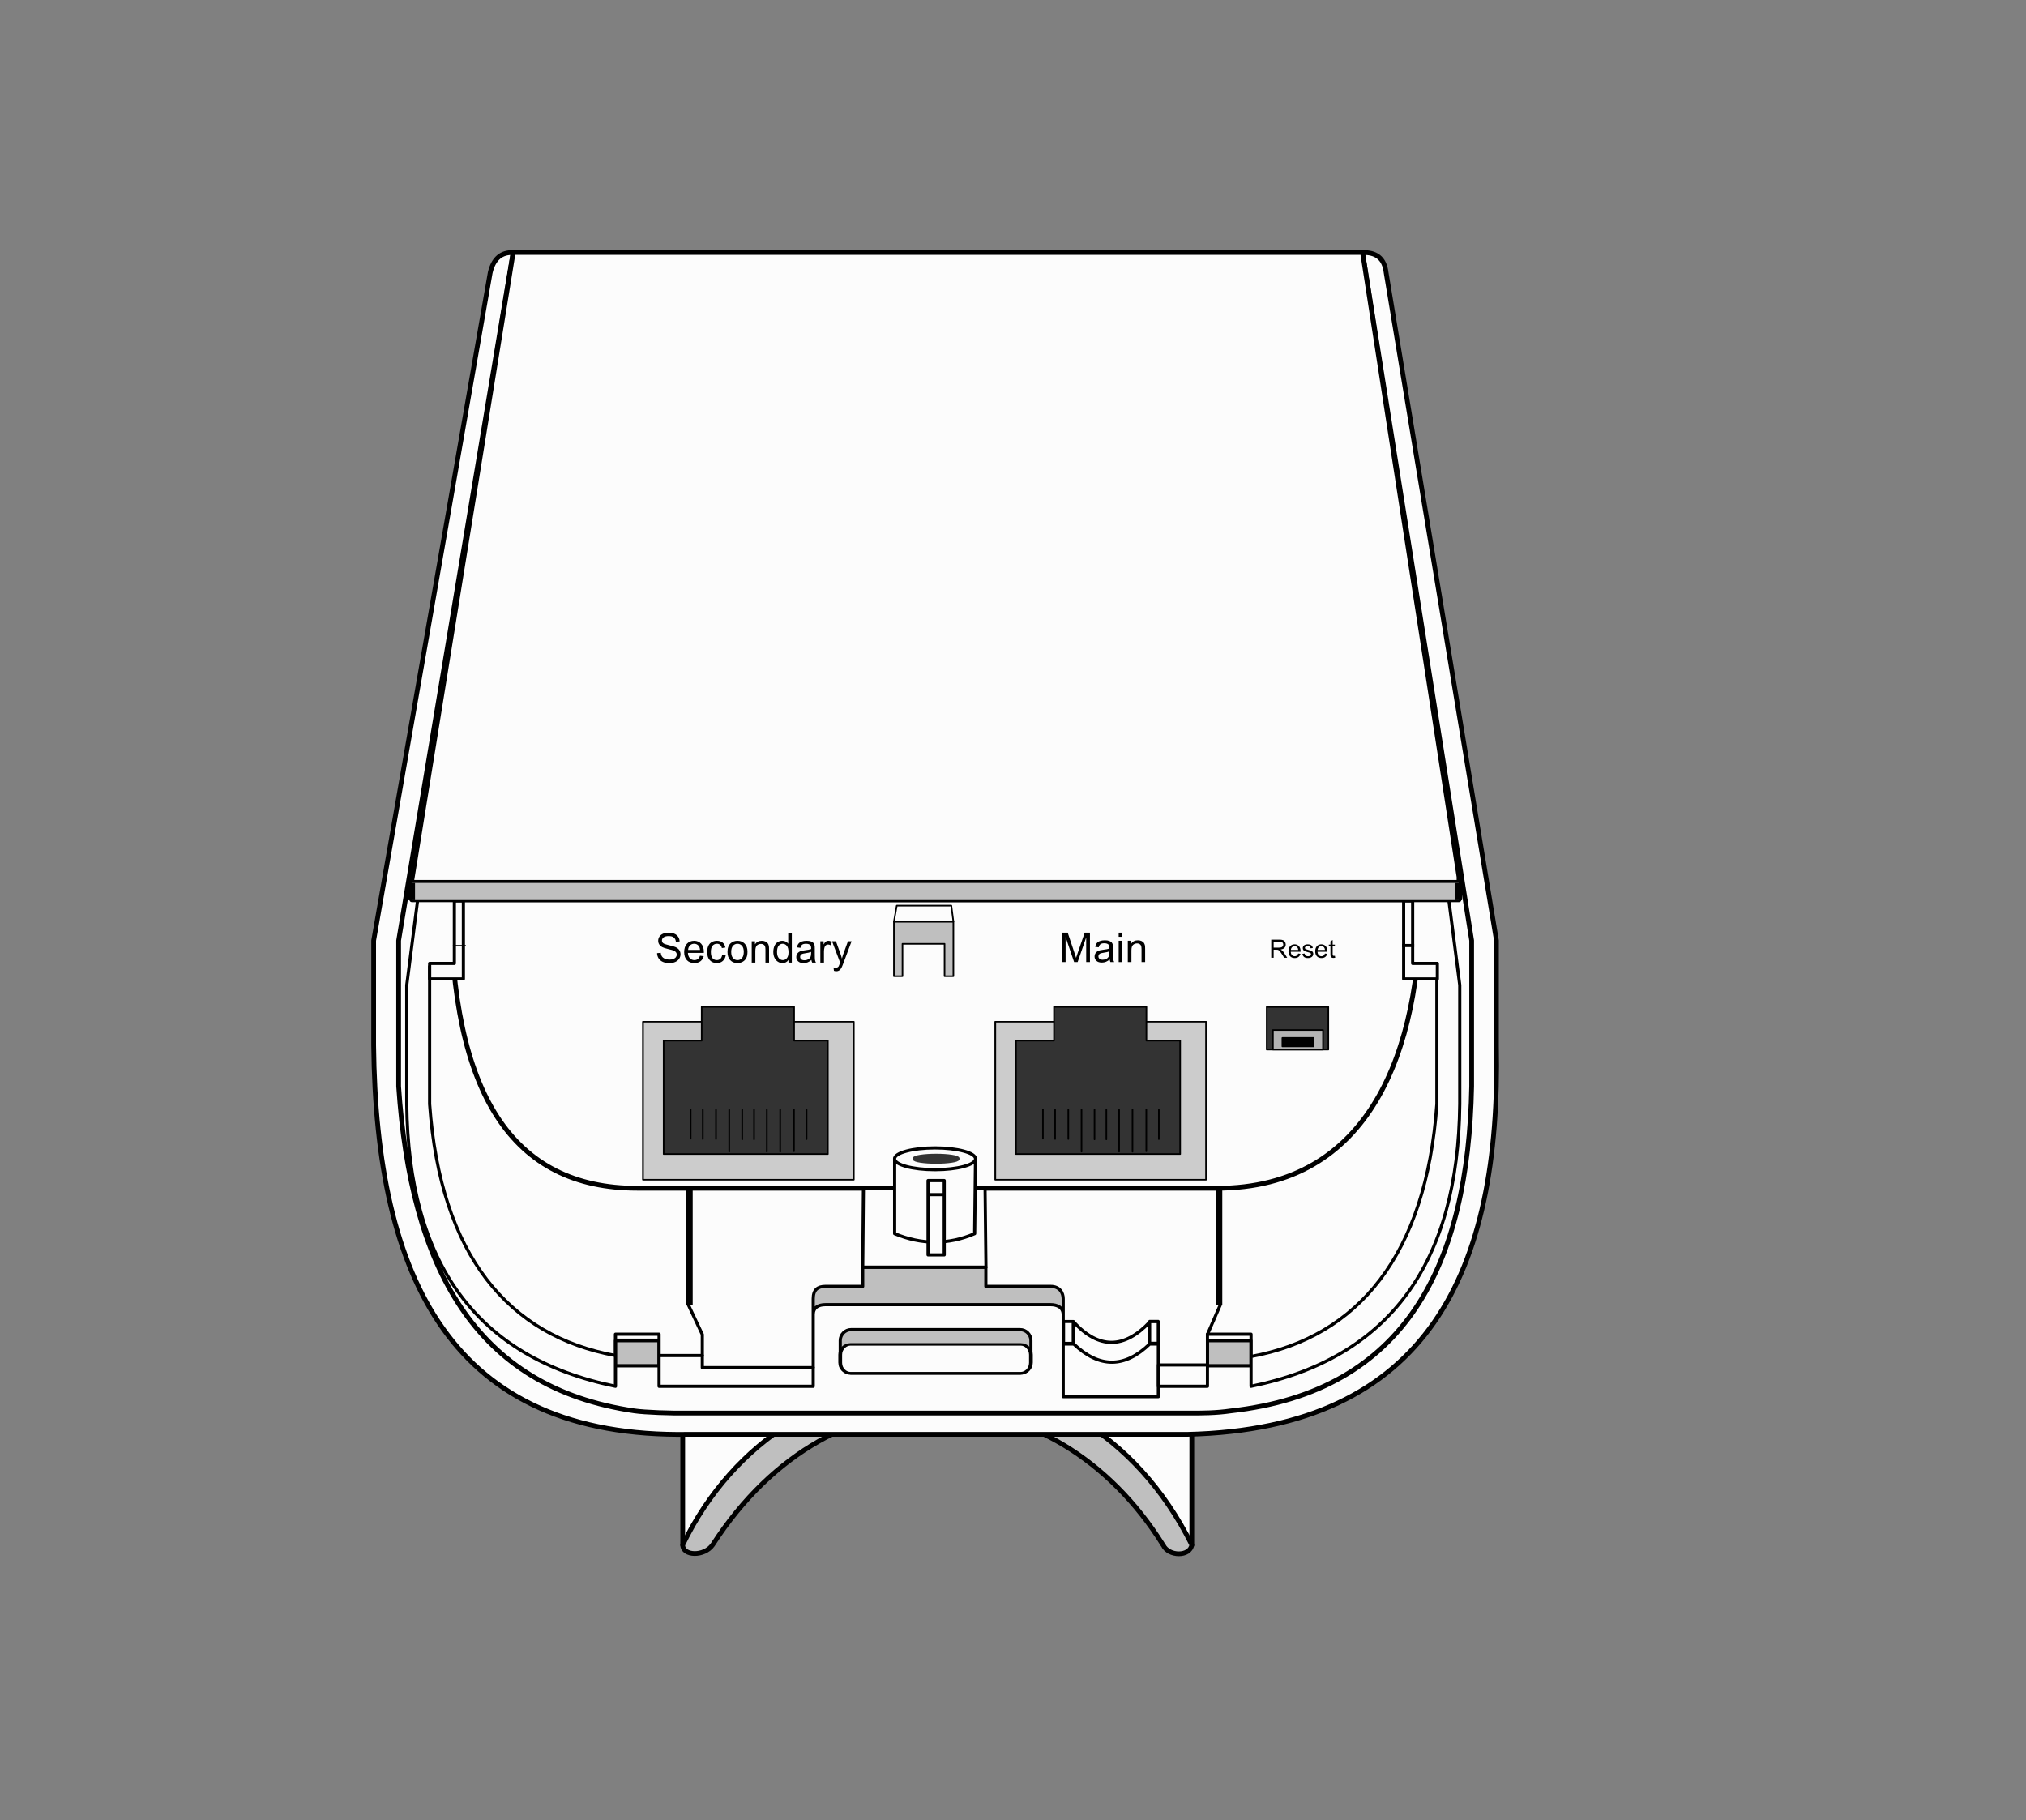 <?xml version="1.0" standalone="no"?>
<!DOCTYPE svg PUBLIC "-//W3C//DTD SVG 1.1//EN" "http://www.w3.org/Graphics/SVG/1.1/DTD/svg11.dtd">
<svg width="100%" height="100%" viewBox="0 0 1280 1150" version="1.1" xmlns="http://www.w3.org/2000/svg" xmlns:xlink="http://www.w3.org/1999/xlink" xml:space="preserve" style="fill-rule:evenodd;clip-rule:evenodd;stroke-linecap:round;stroke-linejoin:round;stroke-miterlimit:1.414;">
    <rect x="0" y="0" width="1280" height="1150" fill="#808080" stroke="none"/>
    <g id="Nanostation">
        <g id="mast-schiene">
            <path d="M431.327,976.213L447.519,973.399L497.939,910.183L497.939,895.762L431.327,895.762L431.327,976.213Z" style="fill:rgb(252,252,252);stroke-width:3px;stroke:black;"/>
            <g transform="matrix(-1,0,0,1,1184.29,0)">
                <path d="M431.327,976.213L447.519,973.399L497.939,910.183L497.939,895.762L431.327,895.762L431.327,976.213Z" style="fill:rgb(252,252,252);stroke-width:3px;stroke:black;"/>
            </g>
            <path d="M431.331,976.122C431.304,983.251 444.974,983.577 450.218,976.122C526.872,857.315 666.41,866.452 734.751,976.122C734.793,976.16 734.852,976.185 734.875,976.235C738.256,983.52 751.752,983.704 752.963,976.122C681.851,832.818 496.3,841.711 431.331,976.122Z" style="fill:rgb(191,191,191);stroke-width:3px;stroke:black;"/>
        </g>
        <path d="M933.149,560.58L940.556,597.998L940.556,702.289L906.065,824.446L840.709,881.808L762.36,900.324L414.957,900.324L337.316,881.808L281.764,824.446L244.691,702.289L244.691,597.998L251.534,560.58L933.149,560.58Z" style="fill:rgb(252,252,252);stroke-width:2px;stroke-linecap:square;stroke:black;"/>
        <g id="frontgrauseite">
            <g transform="matrix(1,0,0,1.1,0,-83.397)">
                <rect x="762.861" y="845.871" width="27.502" height="14.432" style="fill:rgb(191,191,191);stroke-width:1.9px;stroke:black;"/>
            </g>
            <g transform="matrix(1,0,0,1.1,-374.025,-83.397)">
                <rect x="762.861" y="845.871" width="27.502" height="14.432" style="fill:rgb(191,191,191);stroke-width:1.9px;stroke:black;"/>
            </g>
            <path d="M513.784,863.958L513.784,830.604C513.784,826.316 516.856,824.343 521.513,824.343L663.75,824.343C667.618,824.343 671.719,825.868 671.719,830.604L671.719,864.586L671.719,820.629C671.719,816.854 669.542,812.797 663.75,812.797L622.847,812.797L622.847,800.639L545.033,800.639L545.033,812.797L521.513,812.797C516.736,812.797 513.784,814.822 513.784,820.629L513.784,863.958Z" style="fill:rgb(191,191,191);stroke-width:2px;stroke:black;"/>
        </g>
        <g id="leisteSoMiddich">
            <g>
                <path d="M771.111,824.145L762.851,843.128" style="fill:none;stroke-width:2px;stroke:black;"/>
                <g transform="matrix(1,0,0,1,-0.887,0)">
                    <path d="M771.111,751.454L771.111,822.381" style="fill:none;stroke-width:4px;stroke-linecap:square;stroke:black;"/>
                </g>
            </g>
            <g transform="matrix(-1,0,0,1,1205.86,0)">
                <path d="M771.111,824.145L762.148,843.167L762.148,856.535" style="fill:none;stroke-width:2px;stroke:black;"/>
                <g transform="matrix(1,0,0,1,-0.887,0)">
                    <path d="M771.111,751.454L771.111,822.381" style="fill:none;stroke-width:4px;stroke-linecap:square;stroke:black;"/>
                </g>
            </g>
        </g>
        <g id="Bohrung">
            <path d="M651.324,846.993C651.324,843.188 648.235,840.098 644.429,840.098L537.755,840.098C533.95,840.098 530.861,843.188 530.861,846.993L530.861,860.782C530.861,864.587 533.95,867.676 537.755,867.676L644.429,867.676C648.235,867.676 651.324,864.587 651.324,860.782L651.324,846.993Z" style="fill:rgb(191,191,191);stroke-width:2px;stroke:black;"/>
            <g transform="matrix(1,0,0,0.66,-0.003,294.969)">
                <path d="M651.324,849.985C651.324,844.529 648.4,840.098 644.798,840.098L537.387,840.098C533.785,840.098 530.861,844.529 530.861,849.985L530.861,857.789C530.861,863.246 533.785,867.676 537.387,867.676L644.798,867.676C648.4,867.676 651.324,863.246 651.324,857.789L651.324,849.985Z" style="fill:rgb(252,252,252);stroke-width:2.36px;stroke:black;"/>
            </g>
        </g>
        <g id="Lan nubsi">
            <g transform="matrix(1,0,0,1,0,-13.843)">
                <path d="M671.715,882.459L731.84,882.459L731.84,849.188L726.371,849.188C710.274,866.137 694.27,866.436 678.363,849.188L671.715,849.188L671.715,882.459Z" style="fill:rgb(252,252,252);stroke-width:2px;stroke:black;"/>
            </g>
            <path d="M671.715,882.459L731.84,882.459L731.84,849.188L726.371,849.188C710.598,864.406 694.642,864.632 678.363,849.188L671.715,849.188L671.715,882.459Z" style="fill:rgb(252,252,252);stroke-width:2px;stroke:black;"/>
            <g transform="matrix(1.053,0,0,1.016,-35.972,-14.158)">
                <rect x="672.229" y="835.771" width="5.886" height="13.607" style="fill:rgb(252,252,252);stroke-width:1.93px;stroke:black;"/>
            </g>
            <g transform="matrix(0.915,0,0,1.016,111.277,-14.158)">
                <rect x="672.229" y="835.771" width="5.886" height="13.607" style="fill:rgb(252,252,252);stroke-width:2.07px;stroke:black;"/>
            </g>
        </g>
        <path d="M768.759,750.784L402.592,750.784C324.084,750.784 284.787,691.757 284.787,568.522L897.513,568.522C897.513,664.074 865.43,750.784 768.759,750.784Z" style="fill:rgb(252,252,252);stroke-width:3px;stroke:black;"/>
        <g>
            <path d="M890.763,568.202L890.763,610.638L907.805,610.638L907.805,697.613C901.013,793.267 857.843,844.751 790.401,857.096L790.401,843.013L762.846,843.013L762.846,862.445L731.926,862.445L731.926,875.917L762.846,875.917L762.846,846.837L790.401,846.837L790.401,875.917C878.263,857.991 921.282,797.674 922.258,697.613L922.258,622.455L915.287,568.202L890.763,568.202Z" style="fill:rgb(252,252,252);stroke-width:2px;stroke:black;"/>
            <g transform="matrix(-1,0,0,1,1179.24,0)">
                <path d="M890.763,568.061L890.763,610.638L907.805,610.638L907.805,697.613C901.013,793.267 857.843,844.148 790.401,856.493L790.401,843.013L762.846,843.013L762.846,856.493L735.528,856.493L735.528,864.135L665.46,864.135L665.46,875.917L762.846,875.917L762.846,846.785L790.401,846.785L790.401,875.917C878.263,857.991 921.282,797.674 922.258,697.613L922.258,622.455L915.287,568.061L890.763,568.061Z" style="fill:rgb(252,252,252);stroke-width:2px;stroke:black;"/>
            </g>
        </g>
        <path d="M875.724,172.244L945.44,594.279L945.44,660.392C948.185,803.411 902.387,902.699 750.339,906.272L435.017,906.272C285.447,908.774 237.584,808.094 236.07,660.392L236.07,594.279L309.721,172.244C311.849,163.161 316.893,159.342 324.189,159.587L251.843,594.279L251.843,686.365C259.458,800.091 299.527,876.784 400.895,891.466C407.411,892.409 423.614,893 435.017,892.833L750.339,892.833C759.346,892.884 768.5,892.82 777.588,891.466C888.784,879.147 927.633,798.326 929.774,686.365L929.774,594.279L860.848,159.587C869.077,159.381 874.627,162.799 875.724,172.244Z" style="fill:rgb(252,252,252);stroke-width:3px;stroke:black;"/>
        <g id="öse">
            <path d="M566.562,572.217L564.763,582.362L602.339,582.362L601.041,572.217L566.562,572.217Z" style="fill:rgb(252,252,252);stroke-width:1px;stroke:black;"/>
            <g transform="matrix(1,0,0,1,-1.13687e-13,0.08)">
                <path d="M564.763,616.716L570.181,616.716L570.181,596.276L596.762,596.276L596.762,616.716L602.336,616.716L602.336,582.35L564.763,582.35L564.763,616.716Z" style="fill:rgb(191,191,191);stroke-width:1px;stroke:black;"/>
            </g>
        </g>
        <g transform="matrix(1,0,0,1.044,0,-35.358)">
            <path d="M545.067,800.793L622.916,800.793L622.357,753.273L545.505,753.273L545.067,800.793Z" style="fill:rgb(252,252,252);stroke-width:1.96px;stroke:black;"/>
        </g>
        <g id="Bohrnubsi">
            <path d="M565.218,779.477C582.175,786.509 599.03,786.662 615.778,779.477L616.312,732.12L565.218,732.12L565.218,779.477Z" style="fill:rgb(252,252,252);stroke-width:2px;stroke:black;"/>
            <g>
                <ellipse cx="590.754" cy="732.176" rx="25.573" ry="6.878" style="fill:rgb(252,252,252);stroke-width:2px;stroke:black;"/>
                <g transform="matrix(1,0,0,1,-0.546,0.195)">
                    <ellipse cx="591.962" cy="731.945" rx="13.862" ry="2.151" style="fill:rgb(51,51,51);stroke-width:2px;stroke:rgb(51,51,51);"/>
                </g>
            </g>
            <path d="M586.343,745.933L596.558,745.933L596.558,754.83L586.343,754.83L586.343,745.933L586.343,792.884L596.558,792.884L596.558,754.83L586.343,754.83" style="fill:rgb(252,252,252);stroke-width:2px;stroke:black;"/>
        </g>
        <g>
            <path d="M886.805,618.525L908.106,618.525L908.106,608.731L892.501,608.731L892.501,569.242L886.805,569.242L886.805,618.525Z" style="fill:rgb(252,252,252);stroke-width:2px;stroke:black;"/>
            <g transform="matrix(-1,0,0,1,1179.56,0)">
                <path d="M886.805,618.525L908.106,618.525L908.106,608.731L892.501,608.731L892.501,569.242L886.805,569.242L886.805,618.525Z" style="fill:rgb(252,252,252);stroke-width:2px;stroke:black;"/>
            </g>
            <path d="M892.475,597.431L886.899,597.431" style="fill:none;stroke-width:2px;stroke-linecap:square;stroke:black;"/>
            <g transform="matrix(4.174,0,0,1,-3418.52,0)">
                <path d="M889.178,597.431L887.89,597.431" style="fill:none;stroke-width:0.66px;stroke-linecap:square;stroke:black;"/>
            </g>
        </g>
        <g id="Deckel">
            <path d="M324.237,159.551L260.193,556.09L260.193,568.512L921.777,568.512L921.777,554.07L860.84,159.551L324.237,159.551Z" style="fill:rgb(252,252,252);stroke-width:3px;stroke:black;"/>
        </g>
    </g>
    <g transform="matrix(1,0,0,1,0,-0.217)">
        <path d="M260.948,557.73L921.554,557.73" style="fill:none;stroke-width:3px;stroke:black;"/>
    </g>
    <g id="bedienteile">
        <g id="Lan MAIN" transform="matrix(1.481,0,0,1.481,-8.219,-788.593)">
            <g transform="matrix(1,0,0,0.876,1.24345e-14,128.701)">
                <path d="M430.126,958.534L520.049,958.534L520.049,1035.48L430.126,1035.48L430.126,958.534" style="fill:rgb(204,204,204);stroke-width:0.72px;stroke:black;"/>
            </g>
            <path d="M455.182,962.039L494.601,962.039L494.601,976.433L508.997,976.433L508.997,1024.83L438.954,1024.83L438.954,976.433L455.182,976.433L455.182,962.039Z" style="fill:rgb(51,51,51);stroke-width:0.68px;stroke:black;"/>
            <g id="pins" transform="matrix(1,0,0,1,0,5.574)">
                <path d="M450.462,1000.22L450.462,1012.69" style="fill:none;stroke-width:0.68px;stroke:black;"/>
                <g transform="matrix(1,0,0,1,5.188,0.143)">
                    <path d="M450.462,1000.22L450.462,1012.69" style="fill:none;stroke-width:0.68px;stroke:black;"/>
                </g>
                <g transform="matrix(1,0,0,1,10.822,0.143)">
                    <path d="M450.462,1000.22L450.462,1012.69" style="fill:none;stroke-width:0.68px;stroke:black;"/>
                </g>
                <g transform="matrix(1,0,0,1,22.004,0.292)">
                    <path d="M450.462,1000.07L450.462,1012.69" style="fill:none;stroke-width:0.68px;stroke:black;"/>
                </g>
                <g transform="matrix(1,0,0,1,27.05,0.292)">
                    <path d="M450.462,1000.05L450.462,1012.69" style="fill:none;stroke-width:0.68px;stroke:black;"/>
                </g>
                <g transform="matrix(1,0,0,1,49.451,0.193)">
                    <path d="M450.462,1000.16L450.462,1012.69" style="fill:none;stroke-width:0.68px;stroke:black;"/>
                </g>
                <path d="M466.922,1000.38L466.922,1018.21" style="fill:none;stroke-width:0.68px;stroke:black;"/>
                <g transform="matrix(1,0,0,1,16.04,-0.056)">
                    <path d="M466.922,1000.41L466.922,1018.27" style="fill:none;stroke-width:0.68px;stroke:black;"/>
                </g>
                <g transform="matrix(1,0,0,1,21.744,-0.155)">
                    <path d="M466.922,1000.5L466.922,1018.4" style="fill:none;stroke-width:0.68px;stroke:black;"/>
                </g>
                <g transform="matrix(1,0,0,1,27.626,-0.353)">
                    <path d="M466.922,1000.67L466.922,1018.4" style="fill:none;stroke-width:0.68px;stroke:black;"/>
                </g>
            </g>
        </g>
        <g id="Lan MAIN1" transform="matrix(1.481,0,0,1.481,-230.797,-788.593)">
            <g transform="matrix(1,0,0,0.876,1.24345e-14,128.701)">
                <path d="M430.126,958.534L520.049,958.534L520.049,1035.48L430.126,1035.48L430.126,958.534" style="fill:rgb(204,204,204);stroke-width:0.72px;stroke:black;"/>
            </g>
            <path d="M455.182,962.039L494.601,962.039L494.601,976.433L508.997,976.433L508.997,1024.83L438.954,1024.83L438.954,976.433L455.182,976.433L455.182,962.039Z" style="fill:rgb(51,51,51);stroke-width:0.68px;stroke:black;"/>
            <g id="pins1" transform="matrix(1,0,0,1,0,5.574)">
                <path d="M450.462,1000.22L450.462,1012.69" style="fill:none;stroke-width:0.68px;stroke:black;"/>
                <g transform="matrix(1,0,0,1,5.188,0.143)">
                    <path d="M450.462,1000.22L450.462,1012.69" style="fill:none;stroke-width:0.68px;stroke:black;"/>
                </g>
                <g transform="matrix(1,0,0,1,10.822,0.143)">
                    <path d="M450.462,1000.22L450.462,1012.69" style="fill:none;stroke-width:0.68px;stroke:black;"/>
                </g>
                <g transform="matrix(1,0,0,1,22.004,0.292)">
                    <path d="M450.462,1000.07L450.462,1012.69" style="fill:none;stroke-width:0.68px;stroke:black;"/>
                </g>
                <g transform="matrix(1,0,0,1,27.05,0.292)">
                    <path d="M450.462,1000.05L450.462,1012.69" style="fill:none;stroke-width:0.68px;stroke:black;"/>
                </g>
                <g transform="matrix(1,0,0,1,49.451,0.193)">
                    <path d="M450.462,1000.16L450.462,1012.69" style="fill:none;stroke-width:0.68px;stroke:black;"/>
                </g>
                <path d="M466.922,1000.38L466.922,1018.21" style="fill:none;stroke-width:0.68px;stroke:black;"/>
                <g transform="matrix(1,0,0,1,16.04,-0.056)">
                    <path d="M466.922,1000.41L466.922,1018.27" style="fill:none;stroke-width:0.68px;stroke:black;"/>
                </g>
                <g transform="matrix(1,0,0,1,21.744,-0.155)">
                    <path d="M466.922,1000.5L466.922,1018.4" style="fill:none;stroke-width:0.68px;stroke:black;"/>
                </g>
                <g transform="matrix(1,0,0,1,27.626,-0.353)">
                    <path d="M466.922,1000.67L466.922,1018.4" style="fill:none;stroke-width:0.68px;stroke:black;"/>
                </g>
            </g>
        </g>
        <g id="Reset">
            <rect x="800.306" y="636.233" width="38.909" height="26.928" style="fill:rgb(51,51,51);stroke-width:1px;stroke:black;"/>
            <g transform="matrix(1,0,0,1,-1.404,-0.097)">
                <rect x="805.618" y="650.895" width="31.654" height="12.363" style="fill:rgb(179,179,179);stroke-width:1px;stroke:black;"/>
            </g>
            <g transform="matrix(1,0,0,1,-3.115,0.077)">
                <rect x="813.313" y="655.727" width="19.703" height="5.352" style="fill:black;stroke-width:1px;stroke:black;"/>
            </g>
        </g>
    </g>
    <g id="Beschriftungen">
        <g transform="matrix(1,0,0,1,0.6,14.062)">
            <path d="M414.524,588.178L416.848,587.975C416.958,588.906 417.214,589.67 417.616,590.266C418.018,590.863 418.642,591.345 419.488,591.714C420.335,592.082 421.287,592.266 422.345,592.266C423.284,592.266 424.114,592.126 424.833,591.847C425.552,591.568 426.088,591.185 426.439,590.698C426.79,590.211 426.966,589.68 426.966,589.105C426.966,588.521 426.796,588.011 426.458,587.575C426.119,587.139 425.561,586.773 424.782,586.477C424.283,586.282 423.178,585.98 421.469,585.569C419.759,585.159 418.561,584.771 417.876,584.408C416.987,583.942 416.325,583.364 415.889,582.675C415.453,581.985 415.235,581.213 415.235,580.358C415.235,579.418 415.502,578.54 416.035,577.723C416.568,576.907 417.347,576.287 418.371,575.864C419.395,575.44 420.533,575.229 421.786,575.229C423.166,575.229 424.382,575.451 425.436,575.895C426.49,576.34 427.3,576.993 427.867,577.857C428.434,578.72 428.739,579.698 428.781,580.789L426.42,580.967C426.293,579.791 425.863,578.902 425.131,578.301C424.399,577.7 423.318,577.4 421.888,577.4C420.398,577.4 419.313,577.673 418.631,578.219C417.95,578.764 417.609,579.422 417.609,580.193C417.609,580.861 417.85,581.411 418.333,581.843C418.807,582.275 420.045,582.717 422.046,583.17C424.048,583.623 425.421,584.018 426.166,584.357C427.249,584.856 428.049,585.489 428.565,586.255C429.082,587.021 429.34,587.903 429.34,588.902C429.34,589.892 429.056,590.825 428.489,591.701C427.922,592.577 427.107,593.258 426.045,593.745C424.983,594.232 423.788,594.475 422.459,594.475C420.775,594.475 419.363,594.229 418.225,593.739C417.087,593.248 416.194,592.509 415.546,591.523C414.899,590.537 414.558,589.422 414.524,588.178Z" style="fill:black;fill-rule:nonzero;"/>
            <path d="M441.642,589.816L444.003,590.108C443.63,591.487 442.941,592.558 441.933,593.32C440.926,594.081 439.64,594.462 438.074,594.462C436.102,594.462 434.538,593.855 433.383,592.64C432.228,591.426 431.65,589.723 431.65,587.531C431.65,585.262 432.234,583.502 433.402,582.249C434.57,580.997 436.085,580.37 437.947,580.37C439.75,580.37 441.223,580.984 442.365,582.211C443.508,583.438 444.079,585.165 444.079,587.391C444.079,587.526 444.075,587.729 444.066,588L434.012,588C434.096,589.481 434.515,590.616 435.268,591.403C436.022,592.19 436.961,592.583 438.087,592.583C438.925,592.583 439.64,592.363 440.232,591.923C440.825,591.483 441.294,590.781 441.642,589.816ZM434.139,586.121L441.667,586.121C441.565,584.987 441.278,584.137 440.804,583.57C440.076,582.689 439.132,582.249 437.973,582.249C436.923,582.249 436.041,582.601 435.326,583.303C434.61,584.005 434.215,584.945 434.139,586.121Z" style="fill:black;fill-rule:nonzero;"/>
            <path d="M455.67,589.219L457.917,589.511C457.671,591.06 457.043,592.272 456.032,593.148C455.02,594.024 453.778,594.462 452.306,594.462C450.461,594.462 448.977,593.859 447.856,592.653C446.734,591.447 446.174,589.718 446.174,587.467C446.174,586.011 446.415,584.738 446.897,583.646C447.38,582.554 448.114,581.735 449.1,581.189C450.086,580.643 451.159,580.37 452.318,580.37C453.782,580.37 454.98,580.741 455.911,581.481C456.842,582.222 457.439,583.273 457.701,584.636L455.479,584.979C455.268,584.073 454.893,583.392 454.356,582.935C453.818,582.478 453.169,582.249 452.407,582.249C451.256,582.249 450.321,582.662 449.601,583.487C448.882,584.312 448.522,585.618 448.522,587.404C448.522,589.215 448.869,590.531 449.563,591.352C450.257,592.173 451.163,592.583 452.28,592.583C453.177,592.583 453.926,592.308 454.527,591.758C455.128,591.208 455.509,590.362 455.67,589.219Z" style="fill:black;fill-rule:nonzero;"/>
            <path d="M459.021,587.416C459.021,584.92 459.715,583.07 461.103,581.868C462.263,580.87 463.676,580.37 465.344,580.37C467.197,580.37 468.712,580.978 469.889,582.192C471.065,583.407 471.653,585.085 471.653,587.226C471.653,588.961 471.393,590.326 470.872,591.32C470.352,592.315 469.594,593.087 468.6,593.637C467.606,594.187 466.52,594.462 465.344,594.462C463.456,594.462 461.931,593.857 460.767,592.647C459.603,591.436 459.021,589.693 459.021,587.416ZM461.37,587.416C461.37,589.143 461.747,590.436 462.5,591.295C463.253,592.154 464.201,592.583 465.344,592.583C466.478,592.583 467.421,592.152 468.175,591.288C468.928,590.425 469.305,589.109 469.305,587.34C469.305,585.673 468.926,584.41 468.168,583.551C467.411,582.692 466.469,582.262 465.344,582.262C464.201,582.262 463.253,582.689 462.5,583.544C461.747,584.399 461.37,585.69 461.37,587.416Z" style="fill:black;fill-rule:nonzero;"/>
            <path d="M474.332,594.158L474.332,580.675L476.389,580.675L476.389,582.592C477.379,581.111 478.809,580.37 480.68,580.37C481.492,580.37 482.239,580.516 482.92,580.808C483.602,581.1 484.112,581.483 484.45,581.957C484.789,582.431 485.026,582.994 485.161,583.646C485.246,584.069 485.288,584.81 485.288,585.867L485.288,594.158L483.003,594.158L483.003,585.956C483.003,585.025 482.914,584.329 482.736,583.868C482.558,583.407 482.243,583.039 481.79,582.763C481.338,582.488 480.807,582.351 480.197,582.351C479.224,582.351 478.384,582.66 477.677,583.278C476.97,583.895 476.617,585.068 476.617,586.794L476.617,594.158L474.332,594.158Z" style="fill:black;fill-rule:nonzero;"/>
            <path d="M497.539,594.158L497.539,592.456C496.684,593.794 495.427,594.462 493.768,594.462C492.694,594.462 491.705,594.166 490.804,593.574C489.903,592.981 489.204,592.154 488.709,591.092C488.214,590.029 487.967,588.809 487.967,587.429C487.967,586.083 488.191,584.862 488.64,583.766C489.088,582.67 489.761,581.83 490.658,581.246C491.555,580.662 492.558,580.37 493.667,580.37C494.479,580.37 495.203,580.542 495.838,580.885C496.473,581.227 496.989,581.674 497.387,582.224L497.387,575.546L499.659,575.546L499.659,594.158L497.539,594.158ZM490.315,587.429C490.315,589.156 490.679,590.446 491.407,591.301C492.135,592.156 492.994,592.583 493.984,592.583C494.983,592.583 495.831,592.175 496.53,591.358C497.228,590.541 497.577,589.295 497.577,587.619C497.577,585.774 497.222,584.42 496.511,583.557C495.8,582.694 494.924,582.262 493.883,582.262C492.867,582.262 492.019,582.677 491.337,583.506C490.656,584.336 490.315,585.643 490.315,587.429Z" style="fill:black;fill-rule:nonzero;"/>
            <path d="M512.05,592.494C511.203,593.214 510.389,593.722 509.606,594.018C508.823,594.314 507.983,594.462 507.086,594.462C505.605,594.462 504.466,594.1 503.671,593.377C502.875,592.653 502.477,591.728 502.477,590.603C502.477,589.943 502.628,589.34 502.928,588.794C503.229,588.248 503.622,587.81 504.109,587.48C504.595,587.15 505.143,586.9 505.753,586.731C506.201,586.612 506.878,586.498 507.784,586.388C509.629,586.168 510.988,585.906 511.859,585.601C511.868,585.288 511.872,585.089 511.872,585.004C511.872,584.073 511.656,583.417 511.225,583.036C510.641,582.52 509.773,582.262 508.622,582.262C507.547,582.262 506.754,582.45 506.242,582.827C505.73,583.204 505.351,583.87 505.105,584.826L502.871,584.522C503.074,583.565 503.408,582.793 503.874,582.205C504.339,581.617 505.012,581.164 505.892,580.846C506.773,580.529 507.793,580.37 508.952,580.37C510.103,580.37 511.038,580.506 511.758,580.777C512.477,581.047 513.006,581.388 513.345,581.799C513.683,582.209 513.92,582.727 514.056,583.354C514.132,583.743 514.17,584.446 514.17,585.461L514.17,588.508C514.17,590.632 514.218,591.976 514.316,592.539C514.413,593.102 514.606,593.641 514.893,594.158L512.507,594.158C512.27,593.684 512.117,593.129 512.05,592.494ZM511.859,587.391C511.03,587.729 509.786,588.017 508.127,588.254C507.187,588.39 506.523,588.542 506.134,588.711C505.744,588.88 505.444,589.128 505.232,589.454C505.021,589.78 504.915,590.142 504.915,590.539C504.915,591.149 505.146,591.657 505.607,592.063C506.068,592.469 506.743,592.672 507.632,592.672C508.512,592.672 509.295,592.48 509.98,592.095C510.666,591.709 511.169,591.183 511.491,590.514C511.737,589.998 511.859,589.236 511.859,588.229L511.859,587.391Z" style="fill:black;fill-rule:nonzero;"/>
            <path d="M517.686,594.158L517.686,580.675L519.743,580.675L519.743,582.719C520.268,581.763 520.752,581.132 521.197,580.827C521.641,580.523 522.13,580.37 522.663,580.37C523.433,580.37 524.216,580.616 525.012,581.107L524.225,583.227C523.666,582.897 523.107,582.732 522.549,582.732C522.049,582.732 521.601,582.882 521.203,583.182C520.805,583.483 520.522,583.9 520.352,584.433C520.099,585.245 519.972,586.134 519.972,587.099L519.972,594.158L517.686,594.158Z" style="fill:black;fill-rule:nonzero;"/>
            <path d="M526.268,599.35L526.015,597.204C526.514,597.34 526.95,597.408 527.322,597.408C527.83,597.408 528.236,597.323 528.541,597.154C528.846,596.984 529.095,596.747 529.29,596.443C529.434,596.214 529.667,595.647 529.988,594.741C530.031,594.615 530.098,594.428 530.191,594.183L525.075,580.675L527.538,580.675L530.344,588.483C530.708,589.473 531.033,590.514 531.321,591.606C531.584,590.556 531.897,589.532 532.261,588.533L535.142,580.675L537.428,580.675L532.299,594.386C531.749,595.867 531.321,596.887 531.017,597.446C530.61,598.199 530.145,598.751 529.62,599.102C529.095,599.454 528.469,599.629 527.741,599.629C527.301,599.629 526.81,599.536 526.268,599.35Z" style="fill:black;fill-rule:nonzero;"/>
        </g>
        <g transform="matrix(1,0,0,1,255.569,13.736)">
            <path d="M415.286,594.158L415.286,575.546L418.993,575.546L423.398,588.724C423.805,589.951 424.101,590.869 424.287,591.479C424.499,590.802 424.829,589.807 425.277,588.495L429.733,575.546L433.047,575.546L433.047,594.158L430.673,594.158L430.673,578.58L425.265,594.158L423.043,594.158L417.66,578.314L417.66,594.158L415.286,594.158Z" style="fill:black;fill-rule:nonzero;"/>
            <path d="M445.526,592.494C444.68,593.214 443.865,593.722 443.082,594.018C442.3,594.314 441.46,594.462 440.562,594.462C439.081,594.462 437.943,594.1 437.147,593.377C436.352,592.653 435.954,591.728 435.954,590.603C435.954,589.943 436.104,589.34 436.405,588.794C436.705,588.248 437.099,587.81 437.585,587.48C438.072,587.15 438.62,586.9 439.229,586.731C439.678,586.612 440.355,586.498 441.261,586.388C443.106,586.168 444.464,585.906 445.336,585.601C445.344,585.288 445.349,585.089 445.349,585.004C445.349,584.073 445.133,583.417 444.701,583.036C444.117,582.52 443.25,582.262 442.099,582.262C441.024,582.262 440.23,582.45 439.718,582.827C439.206,583.204 438.827,583.87 438.582,584.826L436.348,584.522C436.551,583.565 436.885,582.793 437.35,582.205C437.816,581.617 438.489,581.164 439.369,580.846C440.249,580.529 441.269,580.37 442.429,580.37C443.58,580.37 444.515,580.506 445.234,580.777C445.954,581.047 446.483,581.388 446.821,581.799C447.16,582.209 447.397,582.727 447.532,583.354C447.608,583.743 447.646,584.446 447.646,585.461L447.646,588.508C447.646,590.632 447.695,591.976 447.792,592.539C447.89,593.102 448.082,593.641 448.37,594.158L445.983,594.158C445.746,593.684 445.594,593.129 445.526,592.494ZM445.336,587.391C444.506,587.729 443.262,588.017 441.603,588.254C440.664,588.39 440,588.542 439.61,588.711C439.221,588.88 438.92,589.128 438.709,589.454C438.497,589.78 438.392,590.142 438.392,590.539C438.392,591.149 438.622,591.657 439.083,592.063C439.545,592.469 440.22,592.672 441.108,592.672C441.989,592.672 442.771,592.48 443.457,592.095C444.142,591.709 444.646,591.183 444.968,590.514C445.213,589.998 445.336,589.236 445.336,588.229L445.336,587.391Z" style="fill:black;fill-rule:nonzero;"/>
            <path d="M451.201,578.174L451.201,575.546L453.486,575.546L453.486,578.174L451.201,578.174ZM451.201,594.158L451.201,580.675L453.486,580.675L453.486,594.158L451.201,594.158Z" style="fill:black;fill-rule:nonzero;"/>
            <path d="M456.965,594.158L456.965,580.675L459.021,580.675L459.021,582.592C460.012,581.111 461.442,580.37 463.312,580.37C464.125,580.37 464.872,580.516 465.553,580.808C466.234,581.1 466.744,581.483 467.083,581.957C467.421,582.431 467.658,582.994 467.794,583.646C467.878,584.069 467.921,584.81 467.921,585.867L467.921,594.158L465.636,594.158L465.636,585.956C465.636,585.025 465.547,584.329 465.369,583.868C465.191,583.407 464.876,583.039 464.423,582.763C463.97,582.488 463.439,582.351 462.83,582.351C461.857,582.351 461.017,582.66 460.31,583.278C459.603,583.895 459.25,585.068 459.25,586.794L459.25,594.158L456.965,594.158Z" style="fill:black;fill-rule:nonzero;"/>
        </g>
        <g transform="matrix(1,0,0,1,388.54,10.999)">
            <path d="M414.614,594.158L414.614,582.704L419.692,582.704C420.713,582.704 421.489,582.807 422.02,583.013C422.552,583.219 422.976,583.582 423.294,584.103C423.612,584.624 423.77,585.199 423.77,585.829C423.77,586.642 423.507,587.327 422.981,587.884C422.455,588.441 421.643,588.796 420.544,588.947C420.945,589.139 421.25,589.329 421.458,589.517C421.901,589.923 422.32,590.431 422.716,591.04L424.708,594.158L422.802,594.158L421.286,591.775C420.843,591.087 420.479,590.561 420.192,590.197C419.906,589.832 419.649,589.577 419.423,589.431C419.196,589.285 418.966,589.184 418.731,589.126C418.559,589.09 418.278,589.072 417.888,589.072L416.13,589.072L416.13,594.158L414.614,594.158ZM416.13,587.759L419.388,587.759C420.08,587.759 420.622,587.687 421.013,587.544C421.403,587.401 421.7,587.172 421.903,586.857C422.106,586.542 422.208,586.199 422.208,585.829C422.208,585.288 422.011,584.842 421.618,584.493C421.225,584.144 420.604,583.97 419.755,583.97L416.13,583.97L416.13,587.759Z" style="fill:black;fill-rule:nonzero;"/>
            <path d="M431.645,591.486L433.099,591.665C432.869,592.514 432.445,593.173 431.825,593.642C431.205,594.111 430.414,594.345 429.45,594.345C428.237,594.345 427.274,593.971 426.563,593.224C425.852,592.477 425.497,591.428 425.497,590.079C425.497,588.684 425.856,587.6 426.575,586.829C427.294,586.059 428.226,585.673 429.372,585.673C430.481,585.673 431.388,586.051 432.091,586.806C432.794,587.561 433.145,588.624 433.145,589.993C433.145,590.077 433.143,590.202 433.138,590.368L426.95,590.368C427.002,591.28 427.26,591.978 427.724,592.462C428.187,592.947 428.765,593.189 429.458,593.189C429.974,593.189 430.414,593.053 430.778,592.783C431.143,592.512 431.432,592.079 431.645,591.486ZM427.028,589.212L431.661,589.212C431.599,588.514 431.421,587.991 431.13,587.642C430.682,587.1 430.101,586.829 429.388,586.829C428.742,586.829 428.199,587.046 427.759,587.478C427.319,587.91 427.075,588.488 427.028,589.212Z" style="fill:black;fill-rule:nonzero;"/>
            <path d="M434.302,591.681L435.692,591.462C435.77,592.019 435.988,592.447 436.345,592.743C436.701,593.04 437.2,593.189 437.841,593.189C438.487,593.189 438.966,593.057 439.278,592.794C439.591,592.531 439.747,592.223 439.747,591.868C439.747,591.551 439.609,591.301 439.333,591.118C439.14,590.993 438.661,590.835 437.895,590.642C436.864,590.381 436.149,590.156 435.751,589.966C435.352,589.776 435.05,589.513 434.845,589.177C434.639,588.841 434.536,588.47 434.536,588.064C434.536,587.694 434.621,587.352 434.79,587.036C434.959,586.721 435.19,586.46 435.481,586.251C435.7,586.09 435.998,585.953 436.376,585.841C436.753,585.729 437.158,585.673 437.591,585.673C438.242,585.673 438.813,585.767 439.306,585.954C439.798,586.142 440.161,586.396 440.395,586.716C440.63,587.036 440.791,587.465 440.88,588.001L439.505,588.189C439.442,587.762 439.261,587.428 438.962,587.189C438.662,586.949 438.239,586.829 437.692,586.829C437.046,586.829 436.586,586.936 436.309,587.15C436.033,587.363 435.895,587.613 435.895,587.9C435.895,588.082 435.953,588.246 436.067,588.392C436.182,588.543 436.362,588.668 436.606,588.767C436.747,588.819 437.161,588.939 437.849,589.126C438.843,589.392 439.537,589.609 439.931,589.779C440.324,589.948 440.632,590.194 440.856,590.517C441.08,590.84 441.192,591.241 441.192,591.72C441.192,592.189 441.056,592.63 440.782,593.044C440.509,593.458 440.114,593.779 439.599,594.005C439.083,594.232 438.5,594.345 437.849,594.345C436.77,594.345 435.949,594.121 435.384,593.673C434.819,593.225 434.458,592.561 434.302,591.681Z" style="fill:black;fill-rule:nonzero;"/>
            <path d="M448.544,591.486L449.997,591.665C449.768,592.514 449.343,593.173 448.724,593.642C448.104,594.111 447.312,594.345 446.349,594.345C445.135,594.345 444.173,593.971 443.462,593.224C442.751,592.477 442.395,591.428 442.395,590.079C442.395,588.684 442.755,587.6 443.474,586.829C444.192,586.059 445.125,585.673 446.27,585.673C447.38,585.673 448.286,586.051 448.989,586.806C449.692,587.561 450.044,588.624 450.044,589.993C450.044,590.077 450.041,590.202 450.036,590.368L443.849,590.368C443.901,591.28 444.158,591.978 444.622,592.462C445.086,592.947 445.664,593.189 446.356,593.189C446.872,593.189 447.312,593.053 447.677,592.783C448.041,592.512 448.33,592.079 448.544,591.486ZM443.927,589.212L448.559,589.212C448.497,588.514 448.32,587.991 448.028,587.642C447.58,587.1 447,586.829 446.286,586.829C445.64,586.829 445.097,587.046 444.657,587.478C444.217,587.91 443.974,588.488 443.927,589.212Z" style="fill:black;fill-rule:nonzero;"/>
            <path d="M454.833,592.9L455.036,594.142C454.64,594.225 454.286,594.267 453.974,594.267C453.463,594.267 453.067,594.186 452.786,594.025C452.505,593.863 452.307,593.651 452.192,593.388C452.078,593.125 452.02,592.572 452.02,591.728L452.02,586.954L450.989,586.954L450.989,585.861L452.02,585.861L452.02,583.806L453.419,582.962L453.419,585.861L454.833,585.861L454.833,586.954L453.419,586.954L453.419,591.806C453.419,592.207 453.444,592.465 453.493,592.579C453.543,592.694 453.623,592.785 453.735,592.853C453.847,592.921 454.007,592.954 454.216,592.954C454.372,592.954 454.578,592.936 454.833,592.9Z" style="fill:black;fill-rule:nonzero;"/>
        </g>
    </g>
    <g transform="matrix(26.966,0,0,0.405,-7103.72,333.285)">
        <rect x="273.076" y="554.462" width="24.533" height="26.986" style="fill:rgb(191,191,191);stroke-width:0.16px;stroke:black;"/>
    </g>
</svg>
